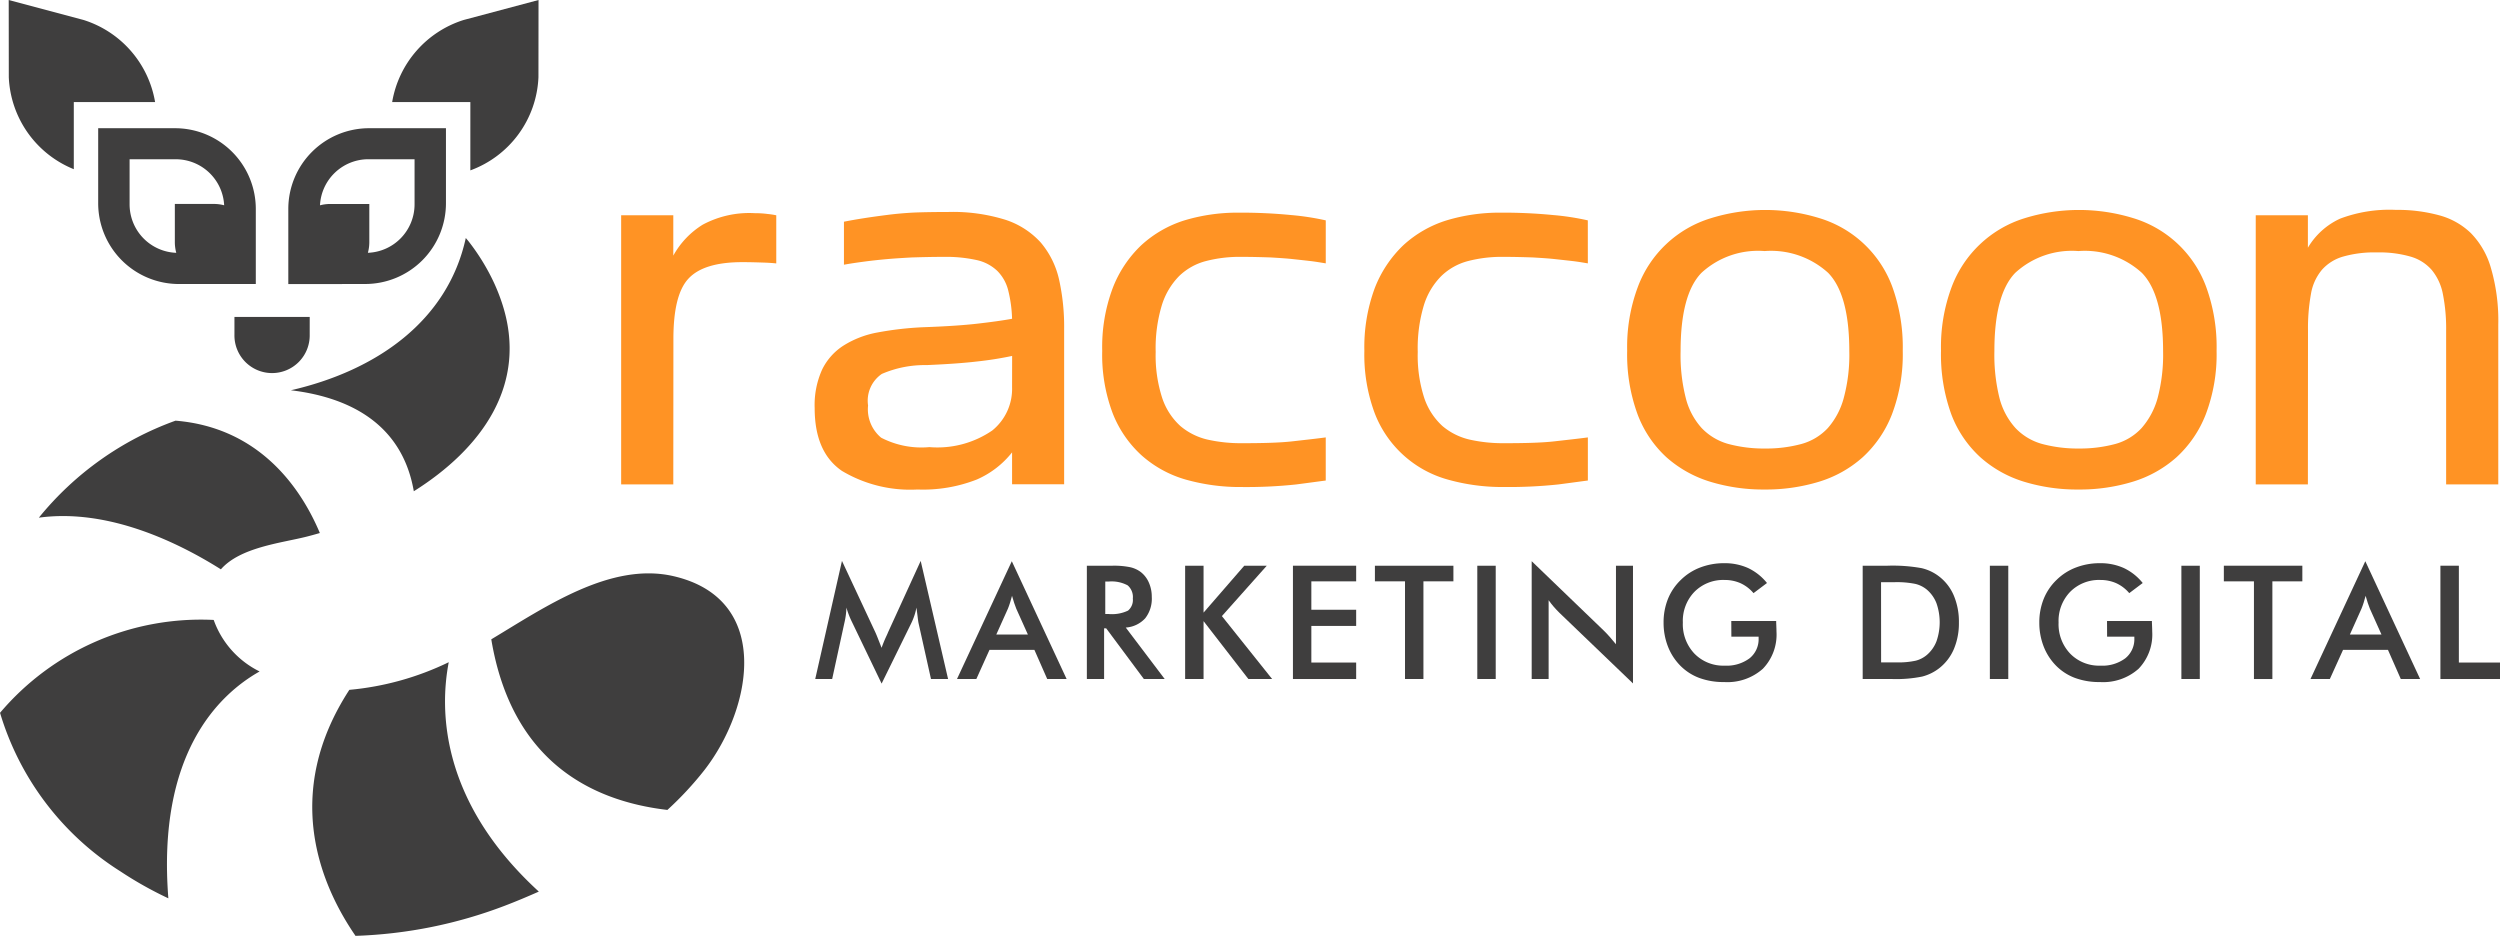 <svg xmlns="http://www.w3.org/2000/svg" width="186.987" height="70" viewBox="0 0 186.987 70"><defs><style>.a{fill:#3f3e3e;}.b{fill:#ff9324;}</style></defs><g transform="translate(-57.036 -23.81)"><g transform="translate(57.036 23.81)"><path class="a" d="M57.694,29.592l-.006-5.782L63.273,25.3a7.8,7.8,0,0,1,5.363,6.143H62.556v5.022A7.779,7.779,0,0,1,57.694,29.592Zm34.521,6.962a7.766,7.766,0,0,0,5.094-6.962l.006-5.782L91.731,25.3a7.8,7.8,0,0,0-5.363,6.143h5.848ZM64.38,33.4h5.748a6.041,6.041,0,0,1,6.041,6.041v5.612H70.422A6.041,6.041,0,0,1,64.38,39.01Zm2.349,5.7a3.627,3.627,0,0,0,3.491,3.62,3.078,3.078,0,0,1-.107-.769V39.064h2.953a3.078,3.078,0,0,1,.736.1,3.624,3.624,0,0,0-3.615-3.442H66.729Zm14.826,5.956H78.6V39.439A6.041,6.041,0,0,1,84.643,33.4h5.748V39.01a6.041,6.041,0,0,1-6.041,6.041Zm-.585-5.89a3.088,3.088,0,0,1,.736-.1h2.953v2.883a3.078,3.078,0,0,1-.107.769,3.627,3.627,0,0,0,3.491-3.62V35.72H84.585A3.625,3.625,0,0,0,80.97,39.162Zm-.769,8.35H74.571v1.33a2.815,2.815,0,1,0,5.629,0ZM70.165,55.274A23.355,23.355,0,0,0,59.942,62.53c5.177-.713,10.431,1.856,13.615,3.863,1.435-1.642,4.483-1.963,6.366-2.433.342-.085.688-.181,1.036-.283C79.515,60.24,76.389,55.785,70.165,55.274Zm37.258,11.633c-4.7-1.093-9.593,2.291-13.642,4.721,1.507,9.026,7.359,12.079,13.172,12.761a24.693,24.693,0,0,0,2.774-2.987C113.323,76.767,114.809,68.624,107.423,66.907Zm-34.4,3.271a19.692,19.692,0,0,0-15.984,6.947,21.18,21.18,0,0,0,8.987,11.849A28.018,28.018,0,0,0,69.628,91c-.848-10.773,3.723-15.216,6.825-16.968A6.866,6.866,0,0,1,73.02,70.179ZM90.6,73.34a21.5,21.5,0,0,1-7.435,2.067c-5.043,7.758-2.169,14.579.462,18.4a34.4,34.4,0,0,0,11.153-2.248c.855-.326,1.708-.686,2.557-1.062C89.944,83.726,89.917,76.889,90.6,73.34ZM87.987,60.553c4.981-3.127,8.645-7.959,6.579-14.126A14.245,14.245,0,0,0,94,44.994a16.078,16.078,0,0,0-1.932-3.153c-.071-.087-.129-.154-.193-.23C90.521,47.831,85.18,51.533,78.791,53,82.818,53.48,87.072,55.271,87.987,60.553Z" transform="translate(-57.036 -23.81)"/><g transform="translate(46.456 15.703)"><path class="b" d="M121.025,64.646h-3.9V44.517h3.9v3.019a6.289,6.289,0,0,1,2.2-2.314,7.352,7.352,0,0,1,3.9-.86,6.909,6.909,0,0,1,.941.058,5.939,5.939,0,0,1,.661.1v3.6c-.257-.03-.6-.053-1.021-.066s-.926-.03-1.507-.03c-1.917,0-3.255.4-4.027,1.219s-1.139,2.324-1.139,4.536Zm25.339-.008h3.894v-11.6a16.26,16.26,0,0,0-.382-3.725,6.474,6.474,0,0,0-1.367-2.756,6.127,6.127,0,0,0-2.66-1.707,13.2,13.2,0,0,0-4.262-.578q-1.466,0-2.557.043c-.735.038-1.4.1-2,.177s-1.162.154-1.683.235-1.036.169-1.558.273v3.216c.551-.1,1.08-.174,1.58-.24s1.044-.125,1.61-.176,1.2-.089,1.881-.127c.683-.02,1.477-.043,2.388-.043a10.618,10.618,0,0,1,2.484.242,3.231,3.231,0,0,1,1.529.809,3.131,3.131,0,0,1,.808,1.432,9.864,9.864,0,0,1,.295,2.146c-.713.132-1.587.251-2.609.368s-2.367.206-4.02.264a24.285,24.285,0,0,0-3.417.39,7.186,7.186,0,0,0-2.551.976,4.438,4.438,0,0,0-1.609,1.8,6.437,6.437,0,0,0-.559,2.883c0,2.21.683,3.77,2.043,4.7a9.964,9.964,0,0,0,5.652,1.389,10.98,10.98,0,0,0,4.439-.75,6.836,6.836,0,0,0,2.631-2.028Zm0-7.261a4,4,0,0,1-1.485,3.24,7.25,7.25,0,0,1-4.7,1.242,6.538,6.538,0,0,1-3.609-.706,2.762,2.762,0,0,1-.977-2.409,2.425,2.425,0,0,1,1.029-2.36,8.1,8.1,0,0,1,3.359-.66c1.521-.066,2.793-.154,3.778-.272a26.03,26.03,0,0,0,2.609-.413ZM169.826,44.9a19.557,19.557,0,0,0-2.609-.4,38.454,38.454,0,0,0-3.924-.177,13.707,13.707,0,0,0-4.05.581,8.546,8.546,0,0,0-3.212,1.852,8.757,8.757,0,0,0-2.146,3.226,12.546,12.546,0,0,0-.779,4.673,12.391,12.391,0,0,0,.779,4.661,8.373,8.373,0,0,0,2.168,3.161,8.463,8.463,0,0,0,3.292,1.808,14.946,14.946,0,0,0,4.189.559,35.264,35.264,0,0,0,4.064-.191c1.029-.133,1.764-.236,2.227-.295V61.133c-.749.1-1.58.189-2.49.293s-2.161.14-3.756.14A11.384,11.384,0,0,1,161,61.3a4.815,4.815,0,0,1-2.05-1.021,4.928,4.928,0,0,1-1.359-2.1,10.28,10.28,0,0,1-.486-3.438,11.1,11.1,0,0,1,.463-3.505,5.364,5.364,0,0,1,1.287-2.167,4.5,4.5,0,0,1,2.006-1.125,9.991,9.991,0,0,1,2.631-.315c.837,0,1.58.022,2.212.043.632.038,1.191.073,1.683.127s.926.1,1.315.146.758.111,1.124.17Zm19.6,0a19.207,19.207,0,0,0-2.609-.4,38.265,38.265,0,0,0-3.925-.177,13.655,13.655,0,0,0-4.042.581,8.524,8.524,0,0,0-3.219,1.852,8.843,8.843,0,0,0-2.146,3.226,12.711,12.711,0,0,0-.772,4.673,12.555,12.555,0,0,0,.772,4.661,8.195,8.195,0,0,0,5.461,4.968,14.992,14.992,0,0,0,4.2.559,35.359,35.359,0,0,0,4.064-.191c1.029-.133,1.764-.236,2.22-.295V61.133c-.75.1-1.58.189-2.491.293s-2.154.14-3.748.14A11.412,11.412,0,0,1,180.6,61.3a4.819,4.819,0,0,1-2.05-1.021,5,5,0,0,1-1.359-2.1,10.282,10.282,0,0,1-.485-3.438,11.1,11.1,0,0,1,.462-3.505,5.3,5.3,0,0,1,1.294-2.167,4.518,4.518,0,0,1,2-1.125,10.03,10.03,0,0,1,2.632-.315c.844,0,1.58.022,2.211.043.64.038,1.2.073,1.683.127s.925.1,1.315.146.765.111,1.125.17Zm13.223,20.13a13.585,13.585,0,0,0,4.071-.583,8.706,8.706,0,0,0,3.263-1.828,8.535,8.535,0,0,0,2.19-3.211,12.619,12.619,0,0,0,.809-4.757,13.269,13.269,0,0,0-.779-4.777,8.4,8.4,0,0,0-5.438-5.136,13.731,13.731,0,0,0-8.134,0,8.459,8.459,0,0,0-5.461,5.136,12.812,12.812,0,0,0-.8,4.777,12.962,12.962,0,0,0,.779,4.757,8.323,8.323,0,0,0,2.16,3.211,8.8,8.8,0,0,0,3.27,1.828,13.585,13.585,0,0,0,4.071.583m.052-3.066a10.267,10.267,0,0,1-2.756-.338,4.367,4.367,0,0,1-2-1.189,5.242,5.242,0,0,1-1.191-2.242,13.055,13.055,0,0,1-.389-3.52c0-2.814.513-4.77,1.558-5.849a6.249,6.249,0,0,1,4.725-1.631,6.357,6.357,0,0,1,4.755,1.631c1.051,1.079,1.58,3.035,1.58,5.849a12.37,12.37,0,0,1-.418,3.52,5.589,5.589,0,0,1-1.191,2.242,4.223,4.223,0,0,1-1.977,1.189,10.046,10.046,0,0,1-2.7.338m23.424,3.066a13.5,13.5,0,0,0,4.064-.583,8.737,8.737,0,0,0,3.27-1.828,8.534,8.534,0,0,0,2.19-3.211,12.619,12.619,0,0,0,.809-4.757,13.119,13.119,0,0,0-.779-4.777,8.4,8.4,0,0,0-5.438-5.136,13.754,13.754,0,0,0-8.141,0,8.514,8.514,0,0,0-5.454,5.136,12.812,12.812,0,0,0-.8,4.777,13.117,13.117,0,0,0,.771,4.757,8.342,8.342,0,0,0,2.175,3.211,8.715,8.715,0,0,0,3.263,1.828,13.549,13.549,0,0,0,4.071.583m.044-3.066a10.285,10.285,0,0,1-2.749-.338,4.328,4.328,0,0,1-2-1.189,5.327,5.327,0,0,1-1.2-2.242,13.407,13.407,0,0,1-.382-3.52c0-2.814.514-4.77,1.558-5.849a6.262,6.262,0,0,1,4.726-1.631,6.338,6.338,0,0,1,4.747,1.631c1.058,1.079,1.587,3.035,1.587,5.849a12.685,12.685,0,0,1-.411,3.52,5.693,5.693,0,0,1-1.2,2.242,4.2,4.2,0,0,1-1.97,1.189,10.155,10.155,0,0,1-2.711.338m17.13-8.824a14.379,14.379,0,0,1,.22-2.727,3.775,3.775,0,0,1,.809-1.8,3.337,3.337,0,0,1,1.58-1,8.506,8.506,0,0,1,2.557-.316,8.4,8.4,0,0,1,2.513.316,3.3,3.3,0,0,1,1.58,1,4.009,4.009,0,0,1,.83,1.8,13.1,13.1,0,0,1,.243,2.727V64.646h3.9V52.7a14.007,14.007,0,0,0-.544-4.218,6.118,6.118,0,0,0-1.506-2.63,5.421,5.421,0,0,0-2.389-1.337,11.852,11.852,0,0,0-3.219-.4,10.445,10.445,0,0,0-4.182.66,5.436,5.436,0,0,0-2.4,2.17V44.517h-3.9V64.646h3.9Z" transform="translate(-117.122 -44.12)"/></g><g transform="translate(60.973 41.953)"><path class="a" d="M143.626,82.721c-.015-.066-.041-.247-.076-.544-.031-.247-.058-.452-.081-.613a4.287,4.287,0,0,1-.147.578,4.816,4.816,0,0,1-.24.591l-2.217,4.515-2.217-4.608c-.093-.189-.173-.373-.24-.55s-.127-.353-.176-.527a5.38,5.38,0,0,1-.043.558,6.068,6.068,0,0,1-.114.611l-.908,4.174H135.9l2-8.834,2.5,5.349c.039.085.1.226.177.423s.174.44.286.729a9.446,9.446,0,0,1,.382-.926c.046-.1.081-.177.1-.231l2.443-5.344,2.049,8.834h-1.279Z" transform="translate(-135.898 -78.072)"/><path class="a" d="M156.364,86.913l-.96-2.182h-3.358l-.984,2.182h-1.447l4.1-8.811,4.1,8.811Zm-3.809-3.328h2.362l-.869-1.933q-.074-.186-.155-.427c-.054-.159-.108-.338-.162-.534-.046.185-.1.358-.148.517s-.105.308-.159.444Z" transform="translate(-139.01 -78.079)"/><path class="a" d="M163.467,83.22v3.792h-1.29V78.536H164.1a6.011,6.011,0,0,1,1.311.111,2.069,2.069,0,0,1,.8.364,2.013,2.013,0,0,1,.607.794,2.607,2.607,0,0,1,.215,1.065,2.38,2.38,0,0,1-.492,1.6,2.167,2.167,0,0,1-1.453.692L168,87.011h-1.558l-2.819-3.792Zm.087-1.071h.249a2.779,2.779,0,0,0,1.454-.255,1.034,1.034,0,0,0,.359-.9,1.154,1.154,0,0,0-.385-.987,2.542,2.542,0,0,0-1.427-.286h-.249Z" transform="translate(-141.859 -78.177)"/><path class="a" d="M171.685,87.011V78.536h1.378v3.509l3.045-3.509h1.684l-3.357,3.769,3.757,4.706h-1.777l-3.352-4.33v4.33Z" transform="translate(-144.016 -78.177)"/><path class="a" d="M182.114,87.011V78.536h4.729v1.17h-3.352V81.83h3.352v1.21h-3.352v2.739h3.352v1.232Z" transform="translate(-146.382 -78.177)"/><path class="a" d="M193.672,79.706v7.306h-1.378V79.706h-2.251v-1.17h5.871v1.17Z" transform="translate(-148.18 -78.177)"/><path class="a" d="M199.948,87.011V78.536h1.378v8.475Z" transform="translate(-150.427 -78.177)"/><path class="a" d="M205.21,86.913V78.1l5.383,5.182c.147.147.3.3.446.469s.308.353.475.562V78.438h1.273v8.805l-5.493-5.274q-.22-.215-.426-.452c-.137-.158-.268-.324-.391-.5v5.893Z" transform="translate(-151.621 -78.079)"/><path class="a" d="M223.033,82.614h3.358c0,.057,0,.138.006.243q.017.411.017.556a3.683,3.683,0,0,1-1.024,2.779,3.987,3.987,0,0,1-2.889.99,5.248,5.248,0,0,1-1.858-.307,3.928,3.928,0,0,1-1.43-.926,4.22,4.22,0,0,1-.923-1.44,4.872,4.872,0,0,1-.321-1.772,4.692,4.692,0,0,1,.327-1.771,4.1,4.1,0,0,1,.97-1.43,4.181,4.181,0,0,1,1.453-.926,4.965,4.965,0,0,1,1.783-.318,4.236,4.236,0,0,1,1.792.364,4,4,0,0,1,1.409,1.118l-1.007.758a2.792,2.792,0,0,0-.967-.741,2.893,2.893,0,0,0-1.2-.244,3.024,3.024,0,0,0-2.248.883,3.125,3.125,0,0,0-.871,2.3,3.193,3.193,0,0,0,.871,2.33,3.012,3.012,0,0,0,2.26.895,2.869,2.869,0,0,0,1.859-.549,1.831,1.831,0,0,0,.677-1.5v-.121h-2.038Z" transform="translate(-154.515 -78.121)"/><path class="a" d="M237.231,87.011V78.536h1.858a12.086,12.086,0,0,1,2.551.183,3.428,3.428,0,0,1,1.294.611,3.539,3.539,0,0,1,1.114,1.441,5.031,5.031,0,0,1,.38,2.009,4.97,4.97,0,0,1-.38,2,3.6,3.6,0,0,1-1.114,1.439,3.47,3.47,0,0,1-1.264.611,9.759,9.759,0,0,1-2.21.182h-2.228Zm1.378-1.244h1.158a5.972,5.972,0,0,0,1.433-.128,2.09,2.09,0,0,0,.83-.428,2.544,2.544,0,0,0,.721-1.022,4.322,4.322,0,0,0,0-2.843,2.539,2.539,0,0,0-.721-1.021,2.127,2.127,0,0,0-.859-.428,6.951,6.951,0,0,0-1.566-.128h-1Z" transform="translate(-158.885 -78.177)"/><path class="a" d="M249.533,87.011V78.536h1.378v8.475Z" transform="translate(-161.675 -78.177)"/><path class="a" d="M259.381,82.614h3.358c0,.057,0,.138.006.243q.017.411.017.556a3.686,3.686,0,0,1-1.024,2.779,3.988,3.988,0,0,1-2.889.99,5.248,5.248,0,0,1-1.858-.307,3.928,3.928,0,0,1-1.43-.926,4.22,4.22,0,0,1-.923-1.44,4.873,4.873,0,0,1-.321-1.772,4.692,4.692,0,0,1,.327-1.771,4.1,4.1,0,0,1,.97-1.43,4.181,4.181,0,0,1,1.453-.926,4.962,4.962,0,0,1,1.783-.318,4.236,4.236,0,0,1,1.792.364,4,4,0,0,1,1.409,1.118l-1.007.758a2.778,2.778,0,0,0-.967-.741,2.887,2.887,0,0,0-1.2-.244,3.024,3.024,0,0,0-2.248.883,3.126,3.126,0,0,0-.871,2.3,3.193,3.193,0,0,0,.871,2.33,3.012,3.012,0,0,0,2.26.895,2.869,2.869,0,0,0,1.859-.549,1.831,1.831,0,0,0,.677-1.5v-.121h-2.038Z" transform="translate(-162.76 -78.121)"/><path class="a" d="M268.062,87.011V78.536h1.378v8.475Z" transform="translate(-165.879 -78.177)"/><path class="a" d="M275.8,79.706v7.306h-1.379V79.706h-2.251v-1.17h5.871v1.17Z" transform="translate(-166.811 -78.177)"/><path class="a" d="M287.307,86.913l-.961-2.182h-3.358L282,86.913h-1.447l4.1-8.811,4.1,8.811ZM283.5,83.584h2.362l-.868-1.933q-.075-.186-.156-.427c-.054-.159-.108-.338-.162-.534-.046.185-.1.358-.148.517s-.106.308-.16.444Z" transform="translate(-168.713 -78.079)"/><path class="a" d="M293.12,87.011V78.536H294.5v7.243h3.079v1.232Z" transform="translate(-171.563 -78.177)"/></g></g></g></svg>